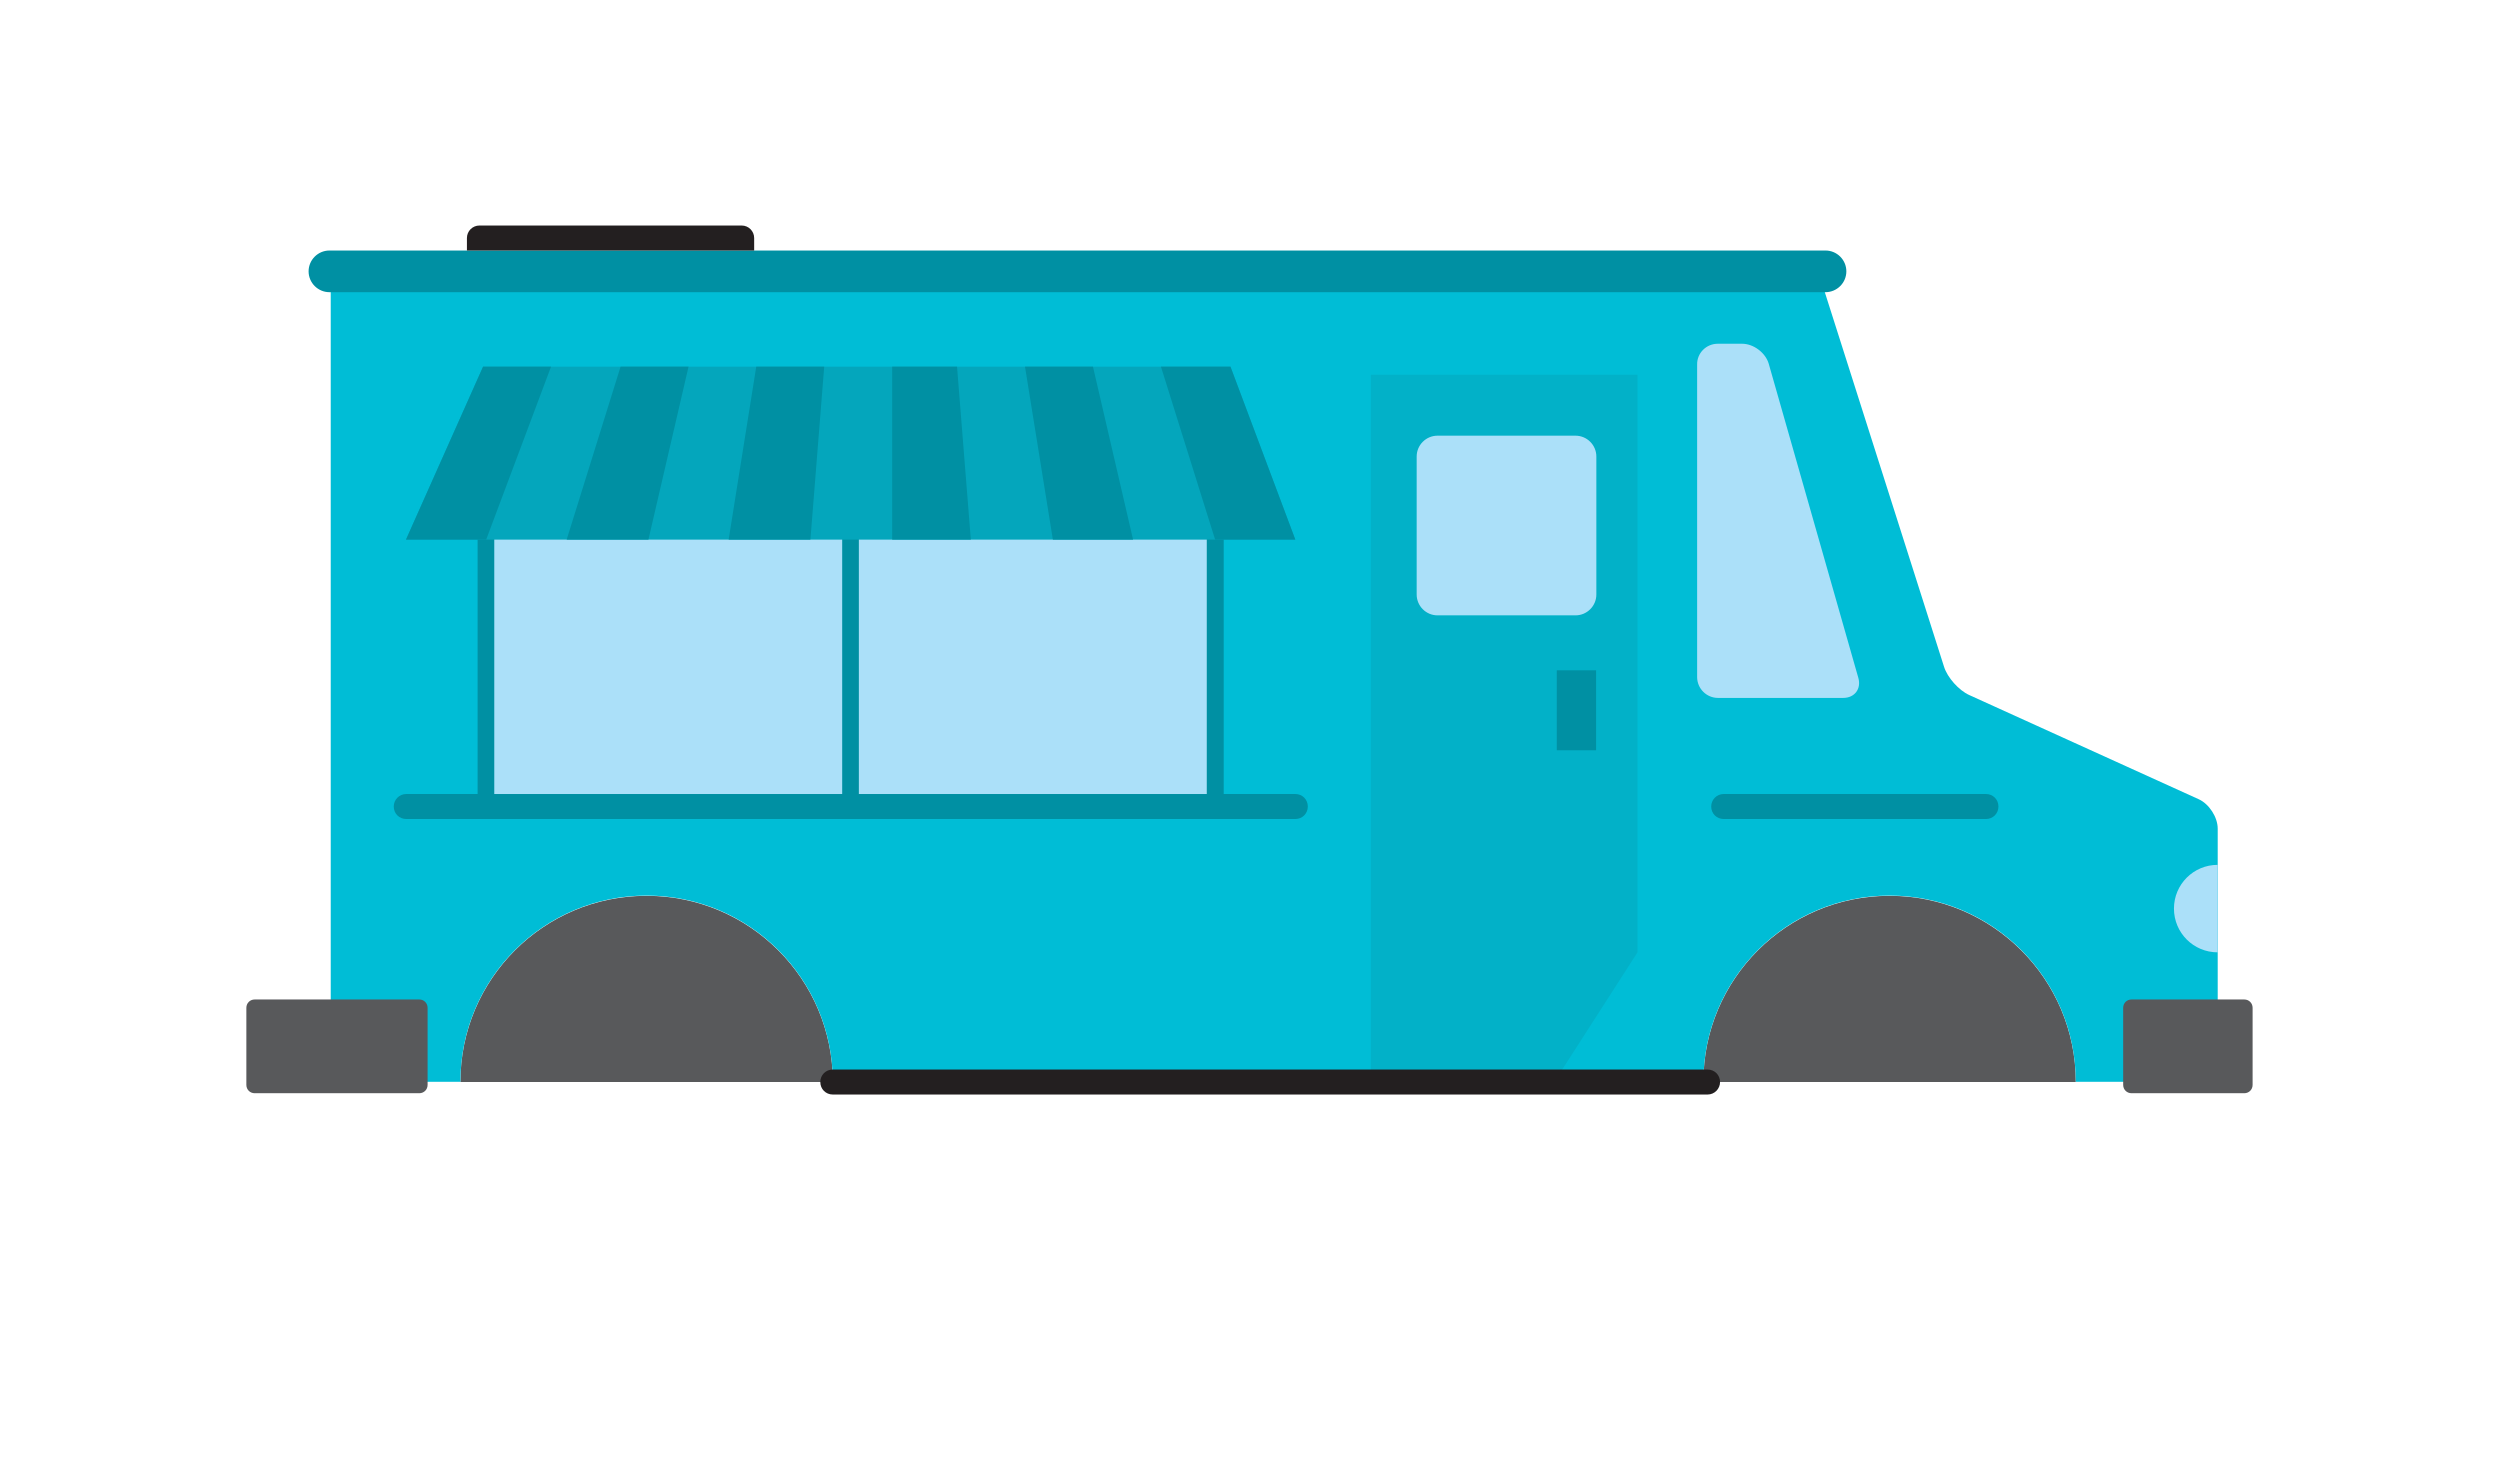 <?xml version="1.0" encoding="utf-8"?>
<!-- Generator: Adobe Illustrator 19.0.0, SVG Export Plug-In . SVG Version: 6.00 Build 0)  -->
<!DOCTYPE svg PUBLIC "-//W3C//DTD SVG 1.1//EN" "http://www.w3.org/Graphics/SVG/1.1/DTD/svg11.dtd">
<svg version="1.1" id="Layer_1" xmlns="http://www.w3.org/2000/svg" xmlns:xlink="http://www.w3.org/1999/xlink" x="0px" y="0px"
	 viewBox="0 0 960 560" style="enable-background:new 0 0 960 560;" xml:space="preserve">
<style type="text/css">
	.st0{fill:#58595B;}
	.st1{fill:#00BDD6;}
	.st2{fill:#ABE0F9;}
	.st3{fill:#02B1C8;}
	.st4{fill:#0090A3;}
	.st5{fill:#231F20;}
	.st6{fill:#04A6BC;}
</style>
<g>
	<path class="st0" d="M319.8,415.5c0-39.5-32-71.5-71.5-71.5c-39.5,0-71.5,32-71.5,71.5H319.8z"/>
	<path class="st0" d="M797.1,415.5c0-39.5-32-71.5-71.5-71.5c-39.5,0-71.5,32-71.5,71.5H797.1z"/>
	<path class="st1" d="M135,104.2h555.2c4.4,0,9.1,3.4,10.4,7.6L746.5,256c1.3,4.2,5.7,9.1,9.7,10.9l88.1,40c4,1.8,7.3,6.9,7.3,11.3
		v89.2c0,4.4-3.6,8-8,8h-46.5c0-39.5-32-71.5-71.5-71.5c-39.5,0-71.5,32-71.5,71.5H319.8c0-39.5-32-71.5-71.5-71.5
		c-39.5,0-71.5,32-71.5,71.5H135c-4.4,0-8-3.6-8-8V112.2C127,107.8,130.6,104.2,135,104.2z"/>
	<path class="st2" d="M851.6,365.7c-9.3,0-16.8-7.5-16.8-16.8c0-9.3,7.5-16.8,16.8-16.8V365.7z"/>
	<path class="st0" d="M818.5,383.8h43.3c1.8,0,3.2,1.4,3.2,3.2v29.6c0,1.8-1.4,3.2-3.2,3.2h-43.3c-1.8,0-3.2-1.4-3.2-3.2V387
		C815.3,385.2,816.7,383.8,818.5,383.8z"/>
	<path class="st0" d="M97.8,383.8H161c1.8,0,3.2,1.4,3.2,3.2v29.6c0,1.8-1.4,3.2-3.2,3.2H97.8c-1.8,0-3.2-1.4-3.2-3.2V387
		C94.6,385.2,96,383.8,97.8,383.8z"/>
	<path class="st2" d="M659.6,132h9.4c4.4,0,9,3.5,10.2,7.7l34.4,120.6c1.2,4.2-1.4,7.7-5.8,7.7h-48.1c-4.4,0-8-3.6-8-8V140
		C651.6,135.6,655.2,132,659.6,132z"/>
	<polygon class="st3" points="526.4,415.5 596.8,415.5 628.8,365.7 628.8,143.9 526.4,143.9 	"/>
	<path class="st2" d="M552,167.3h53c4.4,0,8,3.6,8,8v53c0,4.4-3.6,8-8,8h-53c-4.4,0-8-3.6-8-8v-53C544,170.9,547.6,167.3,552,167.3z
		"/>
	<rect x="597.8" y="257.4" class="st4" width="15.1" height="30.7"/>
	<path class="st4" d="M661.9,304.9c-2.7,0-4.8,2.2-4.8,4.8c0,2.7,2.1,4.8,4.8,4.8h100.7c2.7,0,4.8-2.1,4.8-4.8
		c0-2.7-2.1-4.8-4.8-4.8H661.9z"/>
	<path class="st5" d="M319.8,410.7c-2.7,0-4.8,2.1-4.8,4.8c0,2.7,2.1,4.8,4.8,4.8h335.9c2.7,0,4.8-2.2,4.8-4.8
		c0-2.7-2.1-4.8-4.8-4.8H319.8z"/>
	<path class="st4" d="M156,304.9c-2.7,0-4.8,2.2-4.8,4.8c0,2.7,2.1,4.8,4.8,4.8h341.4c2.7,0,4.8-2.1,4.8-4.8c0-2.7-2.1-4.8-4.8-4.8
		H156z"/>
	<path class="st4" d="M126.5,96.2c-4.4,0-8,3.6-8,8c0,4.4,3.6,8,8,8h574.5c4.4,0,8-3.6,8-8c0-4.4-3.6-8-8-8H126.5z"/>
	<path class="st5" d="M179.3,96.2v-4.8c0-2.7,2.2-4.8,4.8-4.8h100.7c2.7,0,4.8,2.2,4.8,4.8v4.8H179.3z"/>
	<g>
		<rect x="183.4" y="200.6" class="st4" width="286.5" height="110.7"/>
		<rect x="189.8" y="207" class="st2" width="133.6" height="97.9"/>
		<rect x="329.8" y="207" class="st2" width="133.6" height="97.9"/>
		<g>
			<polygon class="st6" points="472.5,140.8 185.5,140.8 155.9,207.2 497.4,207.2 			"/>
			<path class="st4" d="M279.8,207.2h31.4l5.3-66.4h-26.1L279.8,207.2z M155.9,207.2h30.8l24.9-66.4h-26.1L155.9,207.2z
				 M217.6,207.2H249l15.4-66.4h-26.1L217.6,207.2z M472.5,140.8h-26.7l20.8,66.4h30.8L472.5,140.8z M342.6,140.8v66.4h30.2
				l-5.3-66.4H342.6z M393.6,140.8l10.7,66.4h30.8l-15.4-66.4H393.6z"/>
		</g>
	</g>
</g>
</svg>
